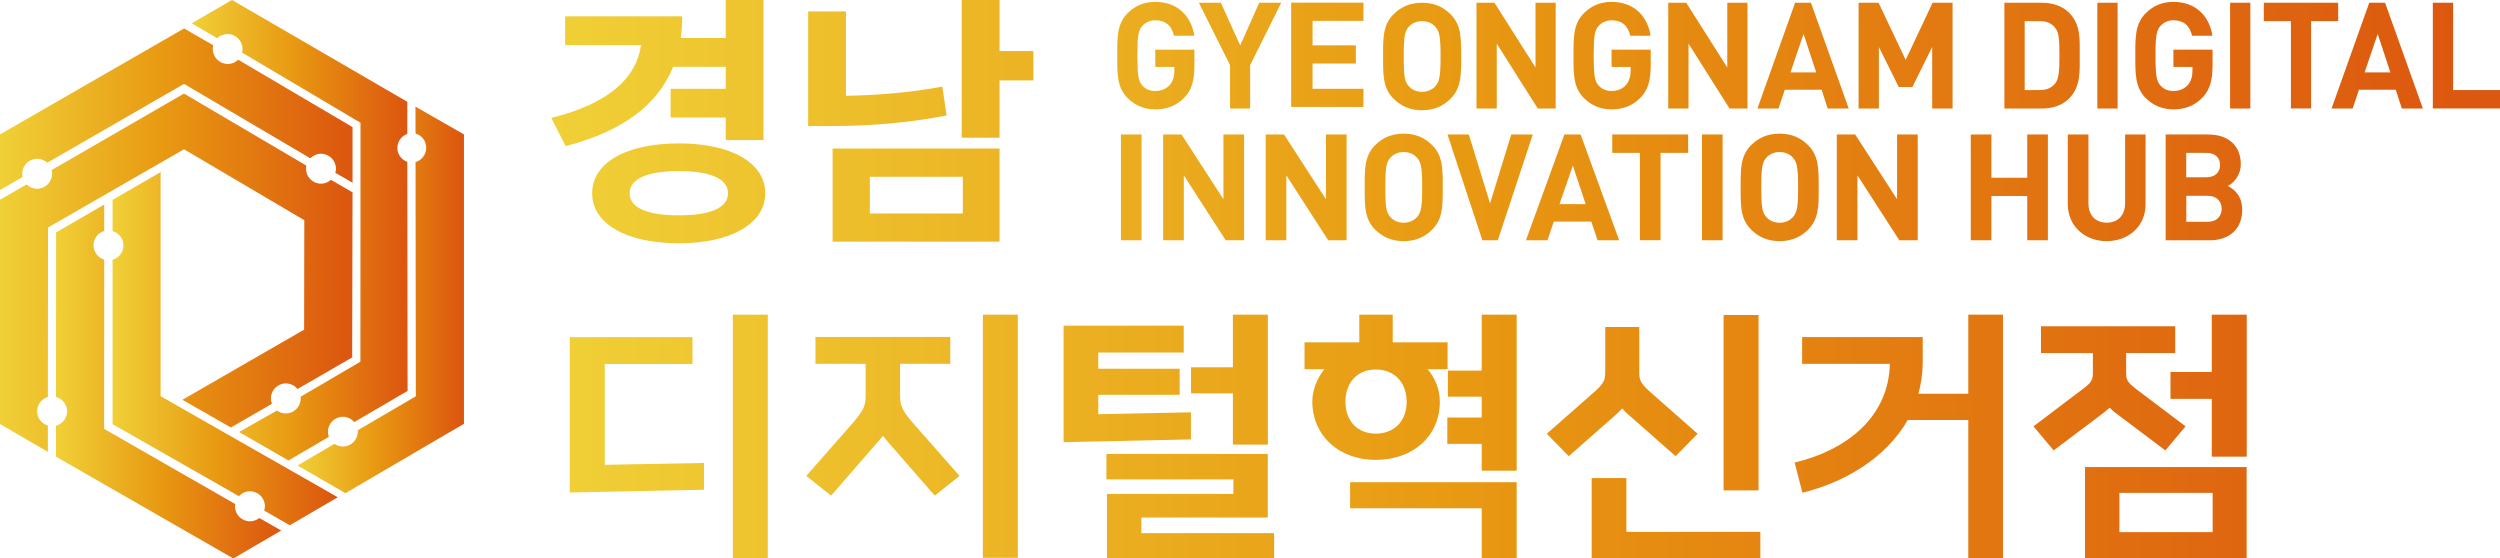 <svg width="197" height="44" viewBox="0 0 197 44" fill="none" xmlns="http://www.w3.org/2000/svg">
<g id="Frame" clip-path="url(#clip0_725_1171)">
<g id="Group">
<path id="Vector" d="M101.744 8.425V0.209H107.44V1.643H103.431V3.57H106.843V5.004H103.431V6.998H107.44V8.425H101.744ZM57.188 6.998V5.266H53.044C51.813 8.306 49.013 10.36 44.578 11.517L43.436 9.291C48.05 8.156 50.155 6.102 50.514 3.555H44.533V1.285H53.761C53.761 1.882 53.716 2.442 53.649 2.995H57.188V0H60.167V11.039H57.188V9.262H52.843V6.998H57.188ZM60.301 15.237C60.301 17.634 57.569 19.173 53.492 19.173C49.371 19.173 46.661 17.634 46.661 15.237C46.661 12.794 49.371 11.301 53.492 11.301C57.569 11.301 60.301 12.794 60.301 15.237ZM49.618 15.237C49.618 16.395 51.051 16.97 53.492 16.97C55.934 16.97 57.367 16.395 57.367 15.237C57.367 14.057 55.934 13.482 53.492 13.482C51.051 13.482 49.618 14.064 49.618 15.237ZM66.662 0.896V7.551C69.036 7.506 71.59 7.32 74.255 6.827L74.591 9.097C71.321 9.74 68.208 9.934 65.385 9.934H63.683V0.896H66.662ZM78.764 11.704V19.046H65.609V11.704H78.764ZM68.543 13.93V16.82H75.868V13.93H68.543ZM78.764 0V4.026H81.43V6.334H78.764V10.852H75.785V0H78.764ZM44.899 26.567H54.568V28.681H47.654V36.628L55.478 36.479V38.592L44.899 38.809V26.567ZM57.748 24.797H60.503V44H57.748V24.797ZM67.237 33.289C68.148 32.206 68.215 31.93 68.215 30.959V28.666H64.258V26.552H74.882V28.666H70.925V30.959C70.925 31.93 70.992 32.214 71.903 33.289L75.614 37.502L73.658 39.056L69.947 34.798C69.813 34.649 69.701 34.492 69.581 34.343L69.193 34.798L65.49 39.056L63.534 37.502L67.237 33.289ZM80.205 24.797V43.955H77.45V24.797H80.205ZM83.819 25.664H93.278V27.777H86.543V29.055H92.957V31.108H86.543V32.64L93.845 32.49V34.626L83.811 34.843V25.664H83.819ZM87.186 35.769H99.9V40.781H89.941V42.013H100.4V43.978H87.23V38.921H97.19V37.778H87.186V35.769ZM97.152 28.942V24.797H99.907V35.037H97.152V30.996H93.853V28.942H97.152ZM102.789 26.978H107.112V24.797H109.747V26.978H114.07V29.092H112.502C113.092 29.801 113.458 30.69 113.458 31.661C113.458 34.343 111.367 36.24 108.411 36.24C105.499 36.24 103.431 34.335 103.409 31.661C103.409 30.69 103.797 29.801 104.364 29.092H102.797V26.978H102.789ZM108.411 34.171C109.867 34.171 110.845 33.177 110.845 31.661C110.845 30.13 109.867 29.114 108.411 29.114C106.977 29.114 106.022 30.13 106.022 31.661C106.022 33.177 106.977 34.171 108.411 34.171ZM106.388 37.995H119.513V43.978H116.758V40.049H106.388V37.995ZM119.513 24.797V37.091H116.758V34.977H114.048V32.901H116.758V31.258H114.092V29.204H116.758V24.797H119.513ZM125.627 30.892C126.426 30.175 126.493 29.921 126.493 29.249V25.768H129.173V29.249C129.173 29.921 129.218 30.152 130.039 30.892L133.772 34.178L132.04 35.948L128.307 32.662C128.128 32.513 127.964 32.341 127.829 32.184C127.695 32.333 127.531 32.505 127.352 32.662L123.619 35.948L121.887 34.178L125.627 30.892ZM125.425 37.674H128.158V41.909H138.715V43.985H125.425V37.674ZM135.818 24.82H138.573V38.645H135.818V24.82ZM155.109 33.095H150.331C148.607 36.12 145.284 38.04 142.029 38.824L141.417 36.449C145.441 35.5 148.831 32.908 148.92 28.674H142.007V26.56H151.511V28.674C151.489 29.518 151.377 30.294 151.167 31.026H155.102V24.797H157.834V43.978H155.102V33.095H155.109ZM164.098 30.675C164.897 30.093 164.919 29.876 164.919 29.249V27.822H160.828V25.708H171.407V27.822H167.54V29.249C167.54 29.898 167.562 30.07 168.354 30.675L172.221 33.596L170.631 35.493L166.764 32.58C166.562 32.431 166.375 32.274 166.241 32.124C166.084 32.274 165.898 32.423 165.696 32.58L161.829 35.493L160.238 33.596L164.098 30.675ZM164.3 36.807H177.036V43.978H164.3V36.807ZM174.356 41.931V38.839H167.01V41.931H174.356ZM174.289 29.316V24.797H177.044V35.986H174.289V31.43H171.034V29.316H174.289ZM93.345 7.671C92.688 8.358 91.912 8.619 91.038 8.619C90.142 8.619 89.41 8.291 88.835 7.708C88.014 6.864 88.037 5.826 88.037 4.384C88.037 2.943 88.014 1.905 88.835 1.061C89.41 0.478 90.12 0.149 91.038 0.149C92.927 0.149 93.897 1.412 94.114 2.816H92.509C92.329 2.032 91.859 1.598 91.038 1.598C90.605 1.598 90.247 1.778 90.015 2.047C89.702 2.398 89.627 2.786 89.627 4.384C89.627 5.99 89.709 6.386 90.015 6.737C90.247 7.006 90.597 7.17 91.038 7.17C91.523 7.17 91.912 6.991 92.173 6.7C92.442 6.393 92.539 6.02 92.539 5.587V5.273H91.038V3.914H94.121V5.131C94.121 6.334 93.92 7.066 93.345 7.671ZM98.511 5.131V8.552H96.928V5.131L94.472 0.217H96.204L97.727 3.578L99.228 0.217H100.96L98.511 5.131ZM121.177 8.552L117.945 3.436V8.552H116.347V0.217H117.766L120.998 5.318V0.217H122.588V8.552H121.177ZM129.3 7.671C128.643 8.358 127.867 8.619 126.993 8.619C126.097 8.619 125.366 8.291 124.791 7.708C123.97 6.864 123.992 5.826 123.992 4.384C123.992 2.943 123.97 1.905 124.791 1.061C125.366 0.478 126.075 0.149 126.993 0.149C128.882 0.149 129.853 1.412 130.069 2.816H128.464C128.285 2.032 127.814 1.598 126.993 1.598C126.56 1.598 126.202 1.778 125.97 2.047C125.664 2.398 125.582 2.786 125.582 4.384C125.582 5.99 125.664 6.386 125.97 6.737C126.202 7.006 126.553 7.17 126.993 7.17C127.479 7.17 127.867 6.991 128.128 6.7C128.389 6.393 128.494 6.02 128.494 5.587V5.273H126.993V3.914H130.077V5.131C130.077 6.334 129.868 7.066 129.3 7.671ZM136.288 8.552L133.055 3.436V8.552H131.458V0.217H132.876L136.109 5.318V0.217H137.699V8.552H136.288ZM144.023 8.552L143.545 7.073H140.641L140.148 8.552H138.483L141.454 0.217H142.701L145.68 8.552H144.023ZM142.119 2.674L141.089 5.706H143.119L142.119 2.674ZM152.258 8.552V3.697L150.697 6.857H149.622L148.054 3.697V8.552H146.457V0.217H148.032L150.167 4.72L152.287 0.217H153.863V8.552H152.258ZM163.053 7.753C162.515 8.306 161.747 8.552 160.895 8.552H157.946V0.217H160.895C161.747 0.217 162.508 0.463 163.053 1.008C163.971 1.942 163.882 3.092 163.882 4.347C163.882 5.602 163.971 6.819 163.053 7.753ZM161.941 2.181C161.664 1.845 161.299 1.666 160.746 1.666H159.544V7.096H160.746C161.299 7.096 161.664 6.916 161.941 6.58C162.239 6.207 162.284 5.609 162.284 4.347C162.284 3.085 162.239 2.554 161.941 2.181ZM165.27 8.552V0.217H166.868V8.552H165.27ZM173.572 7.671C172.915 8.358 172.139 8.619 171.265 8.619C170.37 8.619 169.638 8.291 169.063 7.708C168.242 6.864 168.264 5.826 168.264 4.384C168.264 2.943 168.242 1.905 169.063 1.061C169.638 0.478 170.347 0.149 171.265 0.149C173.154 0.149 174.125 1.412 174.341 2.816H172.736C172.557 2.032 172.079 1.598 171.265 1.598C170.832 1.598 170.474 1.778 170.243 2.047C169.937 2.398 169.854 2.786 169.854 4.384C169.854 5.99 169.937 6.386 170.243 6.737C170.474 7.006 170.825 7.17 171.265 7.17C171.751 7.17 172.139 6.991 172.4 6.7C172.662 6.393 172.766 6.02 172.766 5.587V5.273H171.265V3.914H174.349V5.131C174.349 6.334 174.14 7.066 173.572 7.671ZM175.73 8.552V0.217H177.328V8.552H175.73ZM182.113 1.666V8.545H180.523V1.666H178.388V0.217H184.248V1.666H182.113ZM189.265 8.552L188.788 7.073H185.883L185.391 8.552H183.726L186.697 0.217H187.944L190.923 8.552H189.265ZM187.362 2.674L186.331 5.706H188.362L187.362 2.674ZM191.707 8.552V0.217H193.304V7.096H197.007V8.545H191.707V8.552ZM88.328 18.934V10.598H89.955V18.934H88.328ZM96.585 18.934L93.285 13.818V18.934H91.658V10.598H93.106L96.406 15.7V10.598H98.033V18.934H96.585ZM104.663 18.934L101.363 13.818V18.934H99.736V10.598H101.184L104.484 15.7V10.598H106.111V18.934H104.663ZM112.86 18.09C112.278 18.673 111.561 19.001 110.613 19.001C109.665 19.001 108.941 18.673 108.359 18.09C107.515 17.246 107.537 16.208 107.537 14.766C107.537 13.325 107.515 12.287 108.359 11.443C108.941 10.86 109.665 10.531 110.613 10.531C111.561 10.531 112.278 10.86 112.86 11.443C113.704 12.287 113.689 13.325 113.689 14.766C113.689 16.208 113.704 17.246 112.86 18.09ZM111.658 12.428C111.427 12.16 111.061 11.98 110.613 11.98C110.165 11.98 109.792 12.16 109.561 12.428C109.247 12.78 109.165 13.168 109.165 14.766C109.165 16.372 109.247 16.753 109.561 17.104C109.792 17.373 110.165 17.552 110.613 17.552C111.061 17.552 111.42 17.373 111.658 17.104C111.972 16.753 112.069 16.365 112.069 14.766C112.069 13.16 111.972 12.78 111.658 12.428ZM114.309 7.775C113.727 8.358 113.01 8.686 112.062 8.686C111.113 8.686 110.389 8.358 109.807 7.775C108.963 6.931 108.986 5.893 108.986 4.452C108.986 3.01 108.963 1.972 109.807 1.128C110.389 0.545 111.113 0.217 112.062 0.217C113.01 0.217 113.727 0.545 114.309 1.128C115.152 1.972 115.138 3.01 115.138 4.452C115.145 5.893 115.152 6.931 114.309 7.775ZM113.107 2.114C112.875 1.845 112.51 1.666 112.062 1.666C111.614 1.666 111.24 1.845 111.009 2.114C110.695 2.465 110.613 2.853 110.613 4.452C110.613 6.057 110.695 6.438 111.009 6.789C111.24 7.058 111.614 7.237 112.062 7.237C112.51 7.237 112.868 7.058 113.107 6.789C113.42 6.438 113.517 6.05 113.517 4.452C113.517 2.846 113.42 2.465 113.107 2.114ZM118.027 18.934H116.81L114.062 10.598H115.742L117.415 16.029L119.087 10.598H120.782L118.027 18.934ZM125.888 18.934L125.396 17.463H122.439L121.939 18.934H120.244L123.275 10.598H124.552L127.59 18.934H125.888ZM123.94 13.056L122.887 16.088H124.955L123.94 13.056ZM130.853 12.047V18.927H129.226V12.047H127.045V10.598H133.026V12.047H130.853ZM134.116 18.934V10.598H135.743V18.934H134.116ZM142.485 18.09C141.902 18.673 141.186 19.001 140.238 19.001C139.289 19.001 138.565 18.673 137.983 18.09C137.139 17.246 137.162 16.208 137.162 14.766C137.162 13.325 137.139 12.287 137.983 11.443C138.565 10.86 139.289 10.531 140.238 10.531C141.186 10.531 141.895 10.86 142.485 11.443C143.328 12.287 143.313 13.325 143.313 14.766C143.321 16.208 143.328 17.246 142.485 18.09ZM141.283 12.428C141.051 12.16 140.686 11.98 140.238 11.98C139.79 11.98 139.416 12.16 139.185 12.428C138.871 12.78 138.789 13.168 138.789 14.766C138.789 16.372 138.871 16.753 139.185 17.104C139.416 17.373 139.79 17.552 140.238 17.552C140.686 17.552 141.044 17.373 141.283 17.104C141.596 16.753 141.693 16.365 141.693 14.766C141.693 13.16 141.596 12.78 141.283 12.428ZM149.667 18.934L146.367 13.818V18.934H144.739V10.598H146.188L149.488 15.7V10.598H151.115V18.934H149.667ZM159.746 18.934V15.446H156.924V18.934H155.296V10.598H156.924V14.004H159.746V10.598H161.373V18.934H159.746ZM166.009 19.001C164.3 19.001 162.941 17.843 162.941 16.073V10.598H164.569V16.014C164.569 16.97 165.129 17.545 166.009 17.545C166.883 17.545 167.458 16.97 167.458 16.014V10.598H169.07V16.073C169.078 17.843 167.719 19.001 166.009 19.001ZM174.14 18.934H170.653V10.598H173.998C175.625 10.598 176.574 11.51 176.574 12.936C176.574 13.863 175.961 14.46 175.543 14.654C176.044 14.893 176.686 15.416 176.686 16.529C176.686 18.09 175.618 18.934 174.14 18.934ZM173.864 12.047H172.273V13.967H173.864C174.55 13.967 174.939 13.579 174.939 13.004C174.946 12.436 174.558 12.047 173.864 12.047ZM173.976 15.431H172.281V17.477H173.976C174.715 17.477 175.066 17.007 175.066 16.447C175.058 15.887 174.707 15.431 173.976 15.431Z" fill="url(#paint0_linear_725_1171)"/>
<g id="Group_2">
<path id="Vector_2" d="M12.662 13.556L8.869 15.752V18.209C9.362 18.351 9.728 18.799 9.728 19.337C9.728 19.875 9.362 20.331 8.869 20.465V33.424L18.829 39.1C19.045 38.861 19.351 38.712 19.695 38.712C20.344 38.712 20.874 39.242 20.874 39.892C20.874 40.011 20.852 40.124 20.815 40.236L22.838 41.393L26.616 39.182L12.655 31.221V13.556H12.662Z" fill="url(#paint1_linear_725_1171)"/>
<path id="Vector_3" d="M19.695 41.08C19.045 41.08 18.515 40.549 18.515 39.9C18.515 39.84 18.523 39.78 18.538 39.72L8.205 33.797L8.212 20.458C7.727 20.308 7.369 19.868 7.369 19.33C7.369 18.792 7.727 18.344 8.212 18.202V16.118L4.42 18.314L4.412 31.28C4.912 31.415 5.286 31.87 5.286 32.416C5.286 32.961 4.912 33.416 4.412 33.551V35.986L18.388 44.008L22.159 41.804L20.434 40.818C20.232 40.975 19.979 41.08 19.695 41.08Z" fill="url(#paint2_linear_725_1171)"/>
<path id="Vector_4" d="M23.98 17.351L23.965 25.977L14.372 31.504L18.194 33.685L21.427 31.818C21.375 31.691 21.345 31.542 21.345 31.392C21.345 30.742 21.875 30.212 22.524 30.212C22.898 30.212 23.226 30.384 23.443 30.653L27.75 28.166L27.78 15.155L26.078 14.169C25.869 14.355 25.6 14.475 25.294 14.475C24.645 14.475 24.114 13.945 24.114 13.295C24.114 13.213 24.122 13.131 24.137 13.048L14.499 7.372L4.069 13.399C4.091 13.496 4.106 13.586 4.106 13.691C4.106 14.341 3.576 14.871 2.927 14.871C2.606 14.871 2.314 14.744 2.098 14.535L0 15.737V33.416L3.77 35.605V33.536C3.285 33.394 2.927 32.946 2.927 32.408C2.927 31.87 3.285 31.422 3.77 31.28L3.785 17.926L14.499 11.764L23.98 17.351Z" fill="url(#paint3_linear_725_1171)"/>
<path id="Vector_5" d="M1.747 13.691C1.747 13.041 2.277 12.511 2.927 12.511C3.233 12.511 3.516 12.63 3.725 12.824L14.499 6.61L24.451 12.473C24.667 12.257 24.958 12.115 25.294 12.115C25.944 12.115 26.474 12.645 26.474 13.295C26.474 13.407 26.451 13.511 26.422 13.616L27.78 14.4V10.016L18.769 4.705C18.56 4.915 18.269 5.042 17.948 5.042C17.298 5.042 16.768 4.511 16.768 3.861C16.768 3.757 16.783 3.66 16.805 3.57L14.506 2.241L0 10.591V14.975L1.777 13.952C1.762 13.863 1.747 13.78 1.747 13.691Z" fill="url(#paint4_linear_725_1171)"/>
<path id="Vector_6" d="M32.096 12.78V12.757C31.64 12.593 31.312 12.16 31.312 11.652C31.312 11.144 31.64 10.711 32.096 10.546V10.524V8.022L18.284 0L15.103 1.837L17.119 3.01C17.328 2.808 17.619 2.681 17.933 2.681C18.582 2.681 19.113 3.212 19.113 3.861C19.113 3.959 19.098 4.056 19.075 4.145L28.407 9.672L28.4 28.502L23.681 31.265C23.689 31.31 23.697 31.355 23.697 31.4C23.697 32.05 23.166 32.58 22.517 32.58C22.256 32.58 22.024 32.49 21.83 32.348L18.836 34.044L22.733 36.285L25.914 34.425C25.869 34.298 25.839 34.163 25.839 34.021C25.839 33.372 26.369 32.841 27.019 32.841C27.377 32.841 27.691 33.006 27.915 33.26L32.118 30.802L32.096 12.78Z" fill="url(#paint5_linear_725_1171)"/>
<path id="Vector_7" d="M32.737 8.403L32.745 10.501C32.745 10.501 32.745 10.501 32.752 10.501V10.524C33.238 10.673 33.589 11.114 33.589 11.644C33.589 12.175 33.23 12.623 32.752 12.772V12.794C32.752 12.794 32.752 12.794 32.745 12.794L32.767 31.228L28.191 33.902C28.191 33.939 28.198 33.977 28.198 34.007C28.198 34.656 27.668 35.187 27.019 35.187C26.765 35.187 26.541 35.104 26.347 34.977L23.443 36.68L27.22 38.861L36.56 33.394V10.591L32.737 8.403Z" fill="url(#paint6_linear_725_1171)"/>
</g>
</g>
</g>
<defs>
<linearGradient id="paint0_linear_725_1171" x1="43.432" y1="22.001" x2="197.002" y2="22.001" gradientUnits="userSpaceOnUse">
<stop stop-color="#F0D037"/>
<stop offset="0.467" stop-color="#E89912"/>
<stop offset="0.984" stop-color="#DC570F"/>
</linearGradient>
<linearGradient id="paint1_linear_725_1171" x1="8.869" y1="27.474" x2="26.621" y2="27.474" gradientUnits="userSpaceOnUse">
<stop stop-color="#F0D037"/>
<stop offset="0.467" stop-color="#E89912"/>
<stop offset="0.984" stop-color="#DC570F"/>
</linearGradient>
<linearGradient id="paint2_linear_725_1171" x1="4.41" y1="30.062" x2="22.159" y2="30.062" gradientUnits="userSpaceOnUse">
<stop stop-color="#F0D037"/>
<stop offset="0.467" stop-color="#E89912"/>
<stop offset="0.984" stop-color="#DC570F"/>
</linearGradient>
<linearGradient id="paint3_linear_725_1171" x1="0" y1="21.497" x2="27.779" y2="21.497" gradientUnits="userSpaceOnUse">
<stop stop-color="#F0D037"/>
<stop offset="0.467" stop-color="#E89912"/>
<stop offset="0.984" stop-color="#DC570F"/>
</linearGradient>
<linearGradient id="paint4_linear_725_1171" x1="0" y1="8.602" x2="27.779" y2="8.602" gradientUnits="userSpaceOnUse">
<stop stop-color="#F0D037"/>
<stop offset="0.467" stop-color="#E89912"/>
<stop offset="0.984" stop-color="#DC570F"/>
</linearGradient>
<linearGradient id="paint5_linear_725_1171" x1="15.11" y1="18.139" x2="32.118" y2="18.139" gradientUnits="userSpaceOnUse">
<stop stop-color="#F0D037"/>
<stop offset="0.467" stop-color="#E89912"/>
<stop offset="0.984" stop-color="#DC570F"/>
</linearGradient>
<linearGradient id="paint6_linear_725_1171" x1="23.444" y1="23.635" x2="36.564" y2="23.635" gradientUnits="userSpaceOnUse">
<stop stop-color="#F0D037"/>
<stop offset="0.467" stop-color="#E89912"/>
<stop offset="0.984" stop-color="#DC570F"/>
</linearGradient>
<clipPath id="clip0_725_1171">
<rect width="197" height="44" fill="white"/>
</clipPath>
</defs>
</svg>
